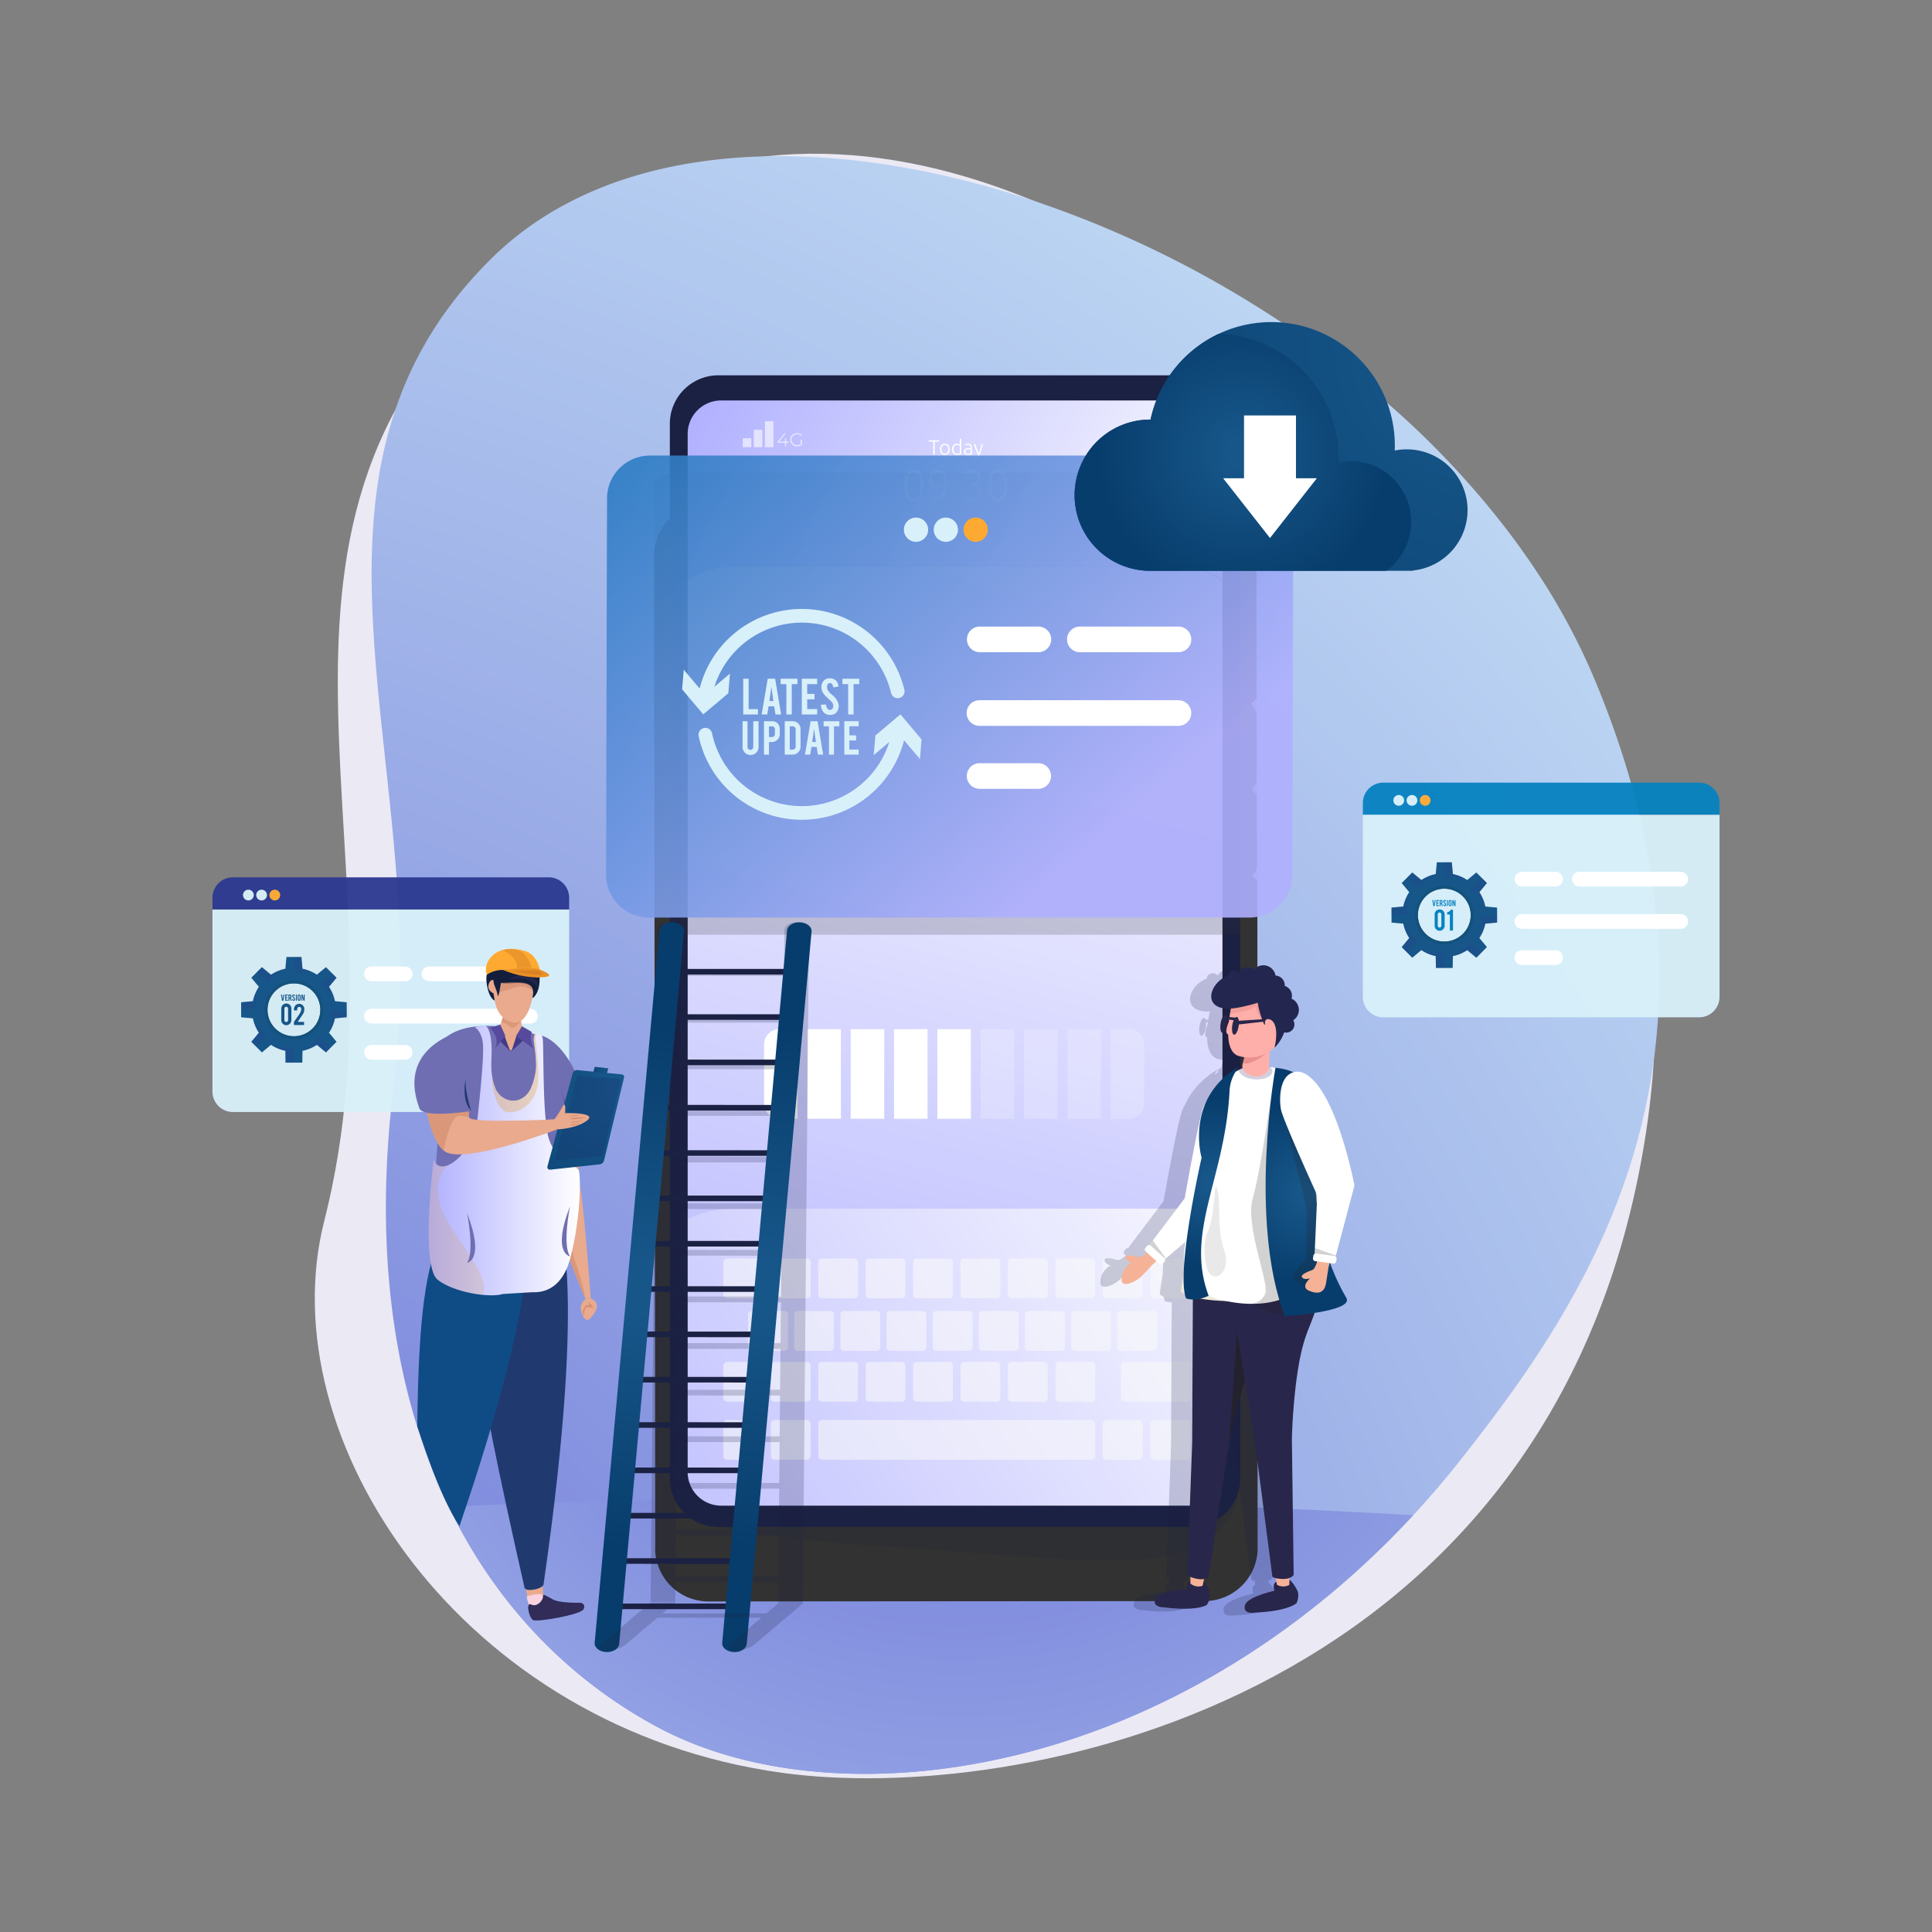 <svg xmlns="http://www.w3.org/2000/svg" xmlns:xlink="http://www.w3.org/1999/xlink" data-name="Layer 1" viewBox="0 0 1000 1000" width="550" height="550"><rect x="0" y="0" width="1000" height="1000" fill="#808080" stroke="none"/><defs><radialGradient id="a" cx="-19.616" cy="1040.4" r="1413.383" gradientUnits="userSpaceOnUse"><stop offset="0" stop-color="#6469d4" class="stopColor6469d4 svgShape"></stop><stop offset="1" stop-color="#d4f3fb" class="stopColord4f3fb svgShape"></stop></radialGradient><radialGradient id="d" cx="496.503" cy="609.827" r="810.669" xlink:href="#a"></radialGradient><radialGradient id="c" cx="330.927" cy="666.237" r="134.558" gradientUnits="userSpaceOnUse"><stop offset=".103" stop-color="#175689" class="stopColor175689 svgShape"></stop><stop offset="1" stop-color="#073d6c" class="stopColor073d6c svgShape"></stop></radialGradient><radialGradient id="h" cx="396.939" cy="666.256" r="134.558" xlink:href="#c"></radialGradient><radialGradient id="i" cx="770.056" cy="178.533" r="261.725" xlink:href="#c"></radialGradient><radialGradient id="j" cx="643.232" cy="234.122" r="75.389" xlink:href="#c"></radialGradient><radialGradient id="l" cx="339.625" cy="621.807" r="12.886" gradientTransform="matrix(1 0 -.202 .726 101.498 101.305)" xlink:href="#c"></radialGradient><radialGradient id="m" cx="351.792" cy="558.596" r="104.449" gradientTransform="matrix(1 0 -.279 1 129.68 0)" xlink:href="#c"></radialGradient><radialGradient id="n" cx="-5585.26" cy="616.97" r="47.849" gradientTransform="matrix(-1 0 0 1 -4909.12 0)" xlink:href="#c"></radialGradient><radialGradient id="o" cx="-5536.223" cy="612.263" r="43.892" gradientTransform="matrix(-1 0 0 1 -4909.12 0)" xlink:href="#c"></radialGradient><linearGradient id="b" x1="424.118" x2="562.663" y1="797.382" y2="279.262" gradientUnits="userSpaceOnUse"><stop offset="0" stop-color="#b0b0ff" class="stopColorb0b0ff svgShape"></stop><stop offset="1" stop-color="#ffffff" class="stopColorfff svgShape"></stop></linearGradient><linearGradient id="e" x1="267.326" x2="666.448" y1="867.836" y2="579.205" xlink:href="#b"></linearGradient><linearGradient id="f" x1="365.805" x2="626.404" y1="194.162" y2="319.47" xlink:href="#b"></linearGradient><linearGradient id="g" x1="565.973" x2="336.434" y1="441.729" y2="175.3" gradientUnits="userSpaceOnUse"><stop offset="0" stop-color="#b0b0ff" class="stopColorb0b0ff svgShape"></stop><stop offset="1" stop-color="#1b75bc" class="stopColor1b75bc svgShape"></stop></linearGradient><linearGradient id="k" x1="221.921" x2="300.134" y1="600.599" y2="600.599" xlink:href="#b"></linearGradient></defs><path fill="#ebe9f4" d="M259.241,144.667c-150.021,132.901-44.086,301.192-91.436,487.422-28.597,112.474,70.947,262.835,237.325,285.564,121.857,16.647,387.139-35.999,442.67-308.046,32.799-160.684-25.83-285.215-145.687-394.275C582.256,106.274,409.262,11.765,259.241,144.667Z" class="colorebe9f4 svgShape"></path><path fill="url(#a)" d="M756.148,755.423q-11.985,15.18-24.64,28.83c-98.4,106.31-223.98,143.72-318.63,131.74-27.38-3.43-52.18-11.05-72.98-22.3a246.908,246.908,0,0,1-39.74-26.69c-27.92-22.95-50.98-52.2-67.93-87.24-28.03-57.91-39.36-131.64-28.31-218.87,20.7-163.32-65.27-311.98,49.99-426.66,62.27-61.96,170.03-66.43,276.8-31.75A542.873,542.873,0,0,1,639.138,151.713c14.68,8.68,29,18.08,42.8,28.12,12.49,9.07,24.57,18.66,36.11,28.75a450.282,450.282,0,0,1,59.59,62.62q6.39,8.175,12.27,16.6c1.65,2.34,3.25,4.7,4.83,7.06.26.4.53.81.8,1.22a338.121,338.121,0,0,1,30.35,56.8C906.898,548.423,821.098,673.083,756.148,755.423Z"></path><path fill="url(#d)" d="M731.508,784.253c-98.4,106.31-223.98,143.72-318.63,131.74-27.38-3.43-52.18-11.05-72.98-22.3a246.908,246.908,0,0,1-39.74-26.69c-27.92-22.95-50.98-52.2-67.93-87.24C362.848,774.143,532.488,773.123,731.508,784.253Z"></path><path fill="#323232" d="M650.973,801.1a27.554,27.554,0,0,1-27.446,27.618l-244.503.173-12.381.019a27.616,27.616,0,0,1-27.561-27.522h.076l-.153-133.454-.173-135.601-.077-69.42-.019-3.277-.058-69.458-.019-7.245-.096-81.974-.019-13.071-.019.057a27.431,27.431,0,0,1,27.446-27.561l256.884-.249a27.496,27.496,0,0,1,27.542,27.484h-.058l.019,9.2.077,64.686-2.913,2.971.211.211a9.019,9.019,0,0,1,2.722,6.459l.019,31.164a9.125,9.125,0,0,1-2.626,6.363l2.626,2.549.038,37.853a9.155,9.155,0,0,1-2.319,4.236l2.339,2.262.268.287.038,80.096.096,265.145Z" class="color323232 svgShape"></path><path fill="url(#b)" d="M634.424,301.987V765.224a17.589,17.589,0,0,1-17.572,17.555H371.834a17.567,17.567,0,0,1-17.573-17.555V301.987a40.547,40.547,0,0,1,25.43-8.892H608.995A40.62,40.62,0,0,1,634.424,301.987Z"></path><path fill="url(#e)" d="M634.424,631.962V770.217c0,6.928-7.892,12.563-17.572,12.563H371.834c-9.716,0-17.573-5.635-17.573-12.563V631.962a51.481,51.481,0,0,1,25.43-6.363H608.995A51.579,51.579,0,0,1,634.424,631.962Z"></path><path fill="#191d3f" d="M364.59,789.286s32.043,7.581,99.571,11.554c67.528,3.972,142.545,15.606,163.313-5.005,22.429-22.259,9.75-26.322,9.75-26.322s7.493,8.215-16.702,15.076C596.328,791.451,364.59,789.286,364.59,789.286Z" opacity=".14" class="color191d3f svgShape"></path><path fill="url(#f)" d="M634.813,221.35v80.633a40.658,40.658,0,0,0-25.419-8.88H380.077a40.589,40.589,0,0,0-25.419,8.88V221.35a17.542,17.542,0,0,1,17.568-17.536H617.245A17.563,17.563,0,0,1,634.813,221.35Z"></path><path fill="#ffffff" d="M486.188 227.889v.633h-2.383v6.808h-.73v-6.808h-2.384v-.633zM491.568 232.56a3.585 3.585 0 01-.188 1.192 2.655 2.655 0 01-.526.913 2.405 2.405 0 01-.8.586 2.598 2.598 0 01-2.04 0 2.404 2.404 0 01-.8-.586 2.661 2.661 0 01-.526-.913 3.879 3.879 0 010-2.384 2.721 2.721 0 01.526-.918 2.364 2.364 0 01.8-.591 2.59 2.59 0 012.04 0 2.366 2.366 0 01.8.591 2.715 2.715 0 01.526.918A3.592 3.592 0 01491.568 232.56zm-.741 0a2.623 2.623 0 00-.483-1.659 1.699 1.699 0 00-2.62 0 3.081 3.081 0 000 3.313 1.708 1.708 0 002.62 0A2.6 2.6 0 00490.827 232.56zM497.494 235.159a6.276 6.276 0 01-.795.203 6.416 6.416 0 01-1.224.097 2.982 2.982 0 01-1.111-.198 2.396 2.396 0 01-.859-.574 2.614 2.614 0 01-.558-.913 3.475 3.475 0 01-.199-1.213 3.885 3.885 0 01.166-1.165 2.658 2.658 0 01.489-.918 2.227 2.227 0 01.789-.601 2.524 2.524 0 011.068-.215 2.638 2.638 0 01.95.156 2.528 2.528 0 01.585.295v-2.985l.698-.128zm-.698-4.371a2.424 2.424 0 00-.242-.161 2.348 2.348 0 00-.338-.161 2.77 2.77 0 00-.419-.123 2.26 2.26 0 00-.472-.048 1.853 1.853 0 00-.865.182 1.554 1.554 0 00-.563.489 2.05 2.05 0 00-.312.72 3.838 3.838 0 00-.096.875 2.368 2.368 0 00.548 1.68 1.89 1.89 0 001.45.585 5.77 5.77 0 00.832-.049 3.031 3.031 0 00.478-.102zM501.027 229.65a2.461 2.461 0 01.929.156 1.602 1.602 0 01.618.429 1.704 1.704 0 01.344.65 2.956 2.956 0 01.107.816v3.5a2.919 2.919 0 01-.312.07c-.136.025-.293.052-.472.08q-.269.043-.596.07-.328.027-.671.027a3.194 3.194 0 01-.81-.097 1.787 1.787 0 01-.644-.306 1.444 1.444 0 01-.43-.537 1.858 1.858 0 01-.156-.8 1.627 1.627 0 01.172-.773 1.462 1.462 0 01.484-.531 2.159 2.159 0 01.74-.306 4.262 4.262 0 01.935-.097c.1 0 .205.005.316.016.111.01.218.025.322.043.104.018.193.036.268.054a.847.847 0 01.156.048v-.343a3.633 3.633 0 00-.043-.563 1.234 1.234 0 00-.188-.495 1.045 1.045 0 00-.408-.354 1.529 1.529 0 00-.693-.134 3.592 3.592 0 00-.913.086q-.301.086-.439.14l-.097-.612a2.553 2.553 0 01.564-.161A4.795 4.795 0 01501.027 229.65zm.065 5.176q.409 0 .714-.027a4.783 4.783 0 00.521-.07V232.775a2.155 2.155 0 00-.376-.113 3.327 3.327 0 00-.709-.059 4.07 4.07 0 00-.537.038 1.538 1.538 0 00-.515.161 1.065 1.065 0 00-.387.338.971.971 0 00-.15.569 1.212 1.212 0 00.102.526.845.845 0 00.29.344 1.287 1.287 0 00.451.188A2.738 2.738 0 00501.092 234.826zM506.321 235.448q-.351-.657-.678-1.365-.328-.708-.615-1.432-.285-.725-.523-1.449-.237-.725-.407-1.423h.741q.117.516.3 1.112.182.596.413 1.23.23.634.509 1.3.278.665.609 1.309.239-.664.424-1.253.184-.59.342-1.175.158-.585.304-1.196.147-.612.299-1.326h.698q-.349 1.558-.786 3.031a25.392 25.392 0 01-.952 2.692 6.17 6.17 0 01-.42.832 2.426 2.426 0 01-.48.574 1.703 1.703 0 01-.615.333 2.827 2.827 0 01-.824.107 1.744 1.744 0 01-.491-.064 1.504 1.504 0 01-.274-.097l.139-.58a1.02 1.02 0 00.242.091 1.451 1.451 0 00.414.059 2.131 2.131 0 00.544-.064 1.18 1.18 0 00.436-.22 1.647 1.647 0 00.35-.403A3.698 3.698 0 00506.321 235.448zM468.026 251.366a11.462 11.462 0 011.3-6.028 4.312 4.312 0 017.383 0 14.468 14.468 0 010 12.034 4.303 4.303 0 01-7.373 0A11.342 11.342 0 01468.026 251.366zm8.403 0a18.793 18.793 0 00-.168-2.566 8.393 8.393 0 00-.572-2.162 4.041 4.041 0 00-1.053-1.501 2.384 2.384 0 00-1.613-.56 2.416 2.416 0 00-1.636.56 3.936 3.936 0 00-1.042 1.501 8.668 8.668 0 00-.56 2.162 19.67 19.67 0 000 5.132 8.477 8.477 0 00.56 2.151 3.947 3.947 0 001.042 1.49 2.417 2.417 0 001.636.56 2.385 2.385 0 001.613-.56 4.053 4.053 0 001.053-1.49 8.21 8.21 0 00.572-2.151A18.788 18.788 0 00476.429 251.366zM490.322 249.753q0 4.684-2.241 7.047-2.241 2.364-6.543 2.364l-.045-1.21a10.271 10.271 0 002.712-.336 6.032 6.032 0 002.14-1.042 5.387 5.387 0 001.478-1.815 8.092 8.092 0 00.773-2.678 7.556 7.556 0 01-1.457.549 6.809 6.809 0 01-1.815.235 5.181 5.181 0 01-2.129-.392 3.816 3.816 0 01-1.411-1.042A4.121 4.121 0 01481 249.932a6.321 6.321 0 01-.247-1.77 5.836 5.836 0 01.269-1.726 4.664 4.664 0 01.841-1.58 4.458 4.458 0 011.434-1.154 4.391 4.391 0 012.05-.448 4.32 4.32 0 013.708 1.715A7.916 7.916 0 01490.322 249.753zm-4.862 1.838a6.234 6.234 0 001.804-.235 10.906 10.906 0 001.445-.55c.015-.179.026-.351.034-.516.007-.164.011-.35.011-.559a12.976 12.976 0 00-.146-1.994 5.018 5.018 0 00-.538-1.658 3.216 3.216 0 00-4.112-1.244 2.656 2.656 0 00-.941.795 3.361 3.361 0 00-.526 1.143 5.353 5.353 0 00-.168 1.344 3.729 3.729 0 00.796 2.622A3.049 3.049 0 00485.459 251.591zM502.758 258.111a4.296 4.296 0 003.047-.889 3.175 3.175 0 00.919-2.394 3.29 3.29 0 00-.37-1.641 2.882 2.882 0 00-1.008-1.046 4.455 4.455 0 00-1.479-.562 9.024 9.024 0 00-1.782-.169h-.224v-1.21h.515a6.541 6.541 0 001.243-.123 3.302 3.302 0 001.165-.458 2.787 2.787 0 00.874-.892 2.672 2.672 0 00.347-1.429 2.945 2.945 0 00-.247-1.26 2.187 2.187 0 00-.661-.837 2.741 2.741 0 00-.963-.458 4.504 4.504 0 00-1.154-.145 4.278 4.278 0 00-1.882.336 9.394 9.394 0 00-1.098.627l-.627-1.143q.224-.157.571-.359a5.662 5.662 0 01.818-.381 7.214 7.214 0 011.042-.302 5.899 5.899 0 011.244-.123 6.148 6.148 0 012.005.291 3.857 3.857 0 011.401.817 3.245 3.245 0 01.83 1.253 4.522 4.522 0 01.268 1.577 3.328 3.328 0 01-.728 2.226 4.069 4.069 0 01-1.871 1.242 5.19 5.19 0 011.222.482 4.255 4.255 0 011.065.831 3.972 3.972 0 01.762 1.223 4.469 4.469 0 01.291 1.682 4.664 4.664 0 01-.347 1.817 4.023 4.023 0 01-1.031 1.447 4.803 4.803 0 01-1.737.965 7.899 7.899 0 01-2.464.347 8.378 8.378 0 01-1.356-.101 9.56 9.56 0 01-1.086-.235 7.537 7.537 0 01-.796-.269 4.647 4.647 0 01-.482-.224l.381-1.3a2.946 2.946 0 00.448.224 6.254 6.254 0 00.75.258 9.052 9.052 0 00.986.213A7.477 7.477 0 00502.758 258.111zM511.452 251.366a11.468 11.468 0 011.299-6.028 4.312 4.312 0 017.383 0 14.467 14.467 0 010 12.034 4.303 4.303 0 01-7.372 0A11.342 11.342 0 01511.452 251.366zm8.403 0a18.841 18.841 0 00-.168-2.566 8.421 8.421 0 00-.571-2.162 4.058 4.058 0 00-1.053-1.501 2.386 2.386 0 00-1.613-.56 2.418 2.418 0 00-1.636.56 3.937 3.937 0 00-1.042 1.501 8.685 8.685 0 00-.56 2.162 19.717 19.717 0 000 5.132 8.493 8.493 0 00.56 2.151 3.947 3.947 0 001.042 1.49 2.418 2.418 0 001.636.56 2.387 2.387 0 001.613-.56 4.07 4.07 0 001.053-1.49 8.238 8.238 0 00.571-2.151A18.836 18.836 0 00519.855 251.366z" class="colorfff svgShape"></path><g opacity=".6" fill="#000000" class="color000 svgShape"><path fill="#ffffff" d="M604.134,224.482h-1.134v-1.617a1.03,1.03,0,0,0-1.031-1.031H578.942a1.03,1.03,0,0,0-1.031,1.031v7.957a1.033,1.033,0,0,0,1.031,1.03h23.028a1.033,1.033,0,0,0,1.031-1.03v-2.571h1.134a.898.898,0,0,0,.896-.896v-1.978A.898.898,0,0,0,604.134,224.482Zm-20.773,5.805h-3.846V223.181h3.846Zm4.517,0h-3.846V223.181h3.846Zm4.517,0h-3.846V223.181h3.846Zm4.517,0h-3.846V223.181h3.846Zm4.516,0h-3.847V223.181h3.847Z" class="colorfff svgShape"></path><rect width="4.415" height="13.468" x="395.922" y="218.012" fill="#ffffff" class="colorfff svgShape"></rect><rect width="4.416" height="9.052" x="390.182" y="222.428" fill="#ffffff" class="colorfff svgShape"></rect><rect width="4.416" height="4.636" x="384.441" y="226.843" fill="#ffffff" class="colorfff svgShape"></rect><path fill="#ffffff" d="M408.288 229.199H406.936v1.777h-.695v-1.777h-3.815v-.502l3.583-4.481h.773l-3.457 4.365h2.936v-1.565h.676v1.565h1.352zM414.381 227.595h.686v2.579a3.3 3.3 0 01-1.12.638 4.167 4.167 0 01-1.361.222 3.737 3.737 0 01-1.825-.444 3.277 3.277 0 01-1.275-1.231 3.582 3.582 0 010-3.525 3.28 3.28 0 011.275-1.232 3.76 3.76 0 011.834-.444 3.96 3.96 0 011.42.247 2.815 2.815 0 011.091.729l-.444.454a2.781 2.781 0 00-2.038-.792 3.037 3.037 0 00-1.482.362 2.66 2.66 0 00-1.038 1.005 2.911 2.911 0 000 2.863 2.711 2.711 0 001.034 1.004 3.209 3.209 0 003.244-.154z" class="colorfff svgShape"></path></g><path fill="#1b2142" d="M616.851,194.258H371.832a25.123,25.123,0,0,0-25.13,25.129V765.218A25.123,25.123,0,0,0,371.832,790.347H616.851a25.143,25.143,0,0,0,25.129-25.129V219.387A25.143,25.143,0,0,0,616.851,194.258Zm15.894,567.71a17.38,17.38,0,0,1-17.358,17.358H373.296a17.36,17.36,0,0,1-17.358-17.358V224.599a17.333,17.333,0,0,1,17.358-17.326H615.388a17.353,17.353,0,0,1,17.358,17.326Z" class="color1b2142 svgShape"></path><path fill="#ffffff" d="M403.393,532.69h9.418a0,0,0,0,1,0,0v46.383a0,0,0,0,1,0,0h-9.418a7.912,7.912,0,0,1-7.912-7.912v-30.56A7.912,7.912,0,0,1,403.393,532.69Z" class="colorfff svgShape"></path><rect width="17.33" height="46.383" x="417.909" y="532.69" fill="#ffffff" class="colorfff svgShape"></rect><rect width="17.33" height="46.383" x="440.336" y="532.69" fill="#ffffff" class="colorfff svgShape"></rect><rect width="17.33" height="46.383" x="462.763" y="532.69" fill="#ffffff" class="colorfff svgShape"></rect><rect width="17.33" height="46.383" x="485.19" y="532.69" fill="#ffffff" class="colorfff svgShape"></rect><rect width="17.33" height="46.383" x="507.617" y="532.69" fill="#ffffff" opacity=".2" class="colorfff svgShape"></rect><rect width="17.33" height="46.383" x="530.045" y="532.69" fill="#ffffff" opacity=".2" class="colorfff svgShape"></rect><rect width="17.33" height="46.383" x="552.472" y="532.69" fill="#ffffff" opacity=".2" class="colorfff svgShape"></rect><path fill="#ffffff" d="M574.899,532.69h9.418a7.912,7.912,0,0,1,7.912,7.912V571.162a7.912,7.912,0,0,1-7.912,7.912h-9.418a0,0,0,0,1,0,0v-46.383A0,0,0,0,1,574.899,532.69Z" opacity=".2" class="colorfff svgShape"></path><g opacity=".55" fill="#000000" class="color000 svgShape"><path fill="#fafafa" d="M376.286 651.385H393.17a1.853 1.853 0 011.853 1.853v16.884a1.853 1.853 0 01-1.853 1.853H376.286a1.853 1.853 0 01-1.853-1.853V653.238A1.853 1.853 0 01376.286 651.385zM400.834 651.385H417.718a1.853 1.853 0 011.853 1.853v16.884a1.853 1.853 0 01-1.853 1.853H400.834a1.853 1.853 0 01-1.853-1.853V653.238a1.853 1.853 0 011.853-1.853zM389.098 678.565H405.982a1.853 1.853 0 011.853 1.853v16.884a1.853 1.853 0 01-1.853 1.853H389.098a1.853 1.853 0 01-1.853-1.853V680.418A1.853 1.853 0 01389.098 678.565zM412.982 678.565h16.884a1.853 1.853 0 011.853 1.853V697.302a1.853 1.853 0 01-1.853 1.853H412.982a1.853 1.853 0 01-1.853-1.853V680.418A1.853 1.853 0 01412.982 678.565zM436.867 678.565h16.884a1.853 1.853 0 011.853 1.853v16.884a1.853 1.853 0 01-1.853 1.853h-16.884a1.853 1.853 0 01-1.853-1.853V680.418A1.853 1.853 0 01436.867 678.565zM460.752 678.565h16.884a1.853 1.853 0 011.853 1.853v16.884a1.853 1.853 0 01-1.853 1.853H460.751a1.853 1.853 0 01-1.853-1.853V680.418A1.853 1.853 0 01460.752 678.565zM484.636 678.565h16.884a1.853 1.853 0 011.853 1.853v16.884a1.853 1.853 0 01-1.853 1.853H484.636a1.853 1.853 0 01-1.853-1.853V680.418A1.853 1.853 0 01484.636 678.565zM508.521 678.565H525.405a1.853 1.853 0 011.853 1.853v16.884a1.853 1.853 0 01-1.853 1.853H508.521a1.853 1.853 0 01-1.853-1.853V680.418A1.853 1.853 0 01508.521 678.565zM532.406 678.565h16.884a1.853 1.853 0 011.853 1.853v16.884a1.853 1.853 0 01-1.853 1.853H532.405a1.853 1.853 0 01-1.853-1.853V680.418A1.853 1.853 0 01532.406 678.565zM556.29 678.565h16.884a1.853 1.853 0 011.853 1.853v16.884a1.853 1.853 0 01-1.853 1.853H556.29a1.853 1.853 0 01-1.853-1.853V680.418A1.853 1.853 0 01556.29 678.565zM580.175 678.565h16.884a1.853 1.853 0 011.853 1.853v16.884a1.853 1.853 0 01-1.853 1.853H580.175a1.853 1.853 0 01-1.853-1.853V680.418A1.853 1.853 0 01580.175 678.565zM425.382 651.385H442.266a1.853 1.853 0 011.853 1.853v16.884a1.853 1.853 0 01-1.853 1.853H425.382a1.853 1.853 0 01-1.853-1.853V653.238a1.853 1.853 0 011.853-1.853zM449.93 651.385H466.814a1.853 1.853 0 011.853 1.853v16.884a1.853 1.853 0 01-1.853 1.853H449.93a1.853 1.853 0 01-1.853-1.853V653.238A1.853 1.853 0 01449.93 651.385zM474.478 651.385H491.362a1.853 1.853 0 011.853 1.853v16.884a1.853 1.853 0 01-1.853 1.853h-16.884a1.853 1.853 0 01-1.853-1.853V653.238A1.853 1.853 0 01474.478 651.385zM499.026 651.385h16.884a1.853 1.853 0 011.853 1.853v16.884a1.853 1.853 0 01-1.853 1.853H499.026a1.853 1.853 0 01-1.853-1.853V653.238A1.853 1.853 0 01499.026 651.385zM523.574 651.385H540.459a1.853 1.853 0 011.853 1.853v16.884a1.853 1.853 0 01-1.853 1.853H523.575a1.853 1.853 0 01-1.853-1.853V653.238A1.853 1.853 0 01523.574 651.385zM548.123 651.385H565.007a1.853 1.853 0 011.853 1.853v16.884a1.853 1.853 0 01-1.853 1.853H548.123a1.853 1.853 0 01-1.853-1.853V653.238A1.853 1.853 0 01548.123 651.385zM572.671 651.385H589.555a1.853 1.853 0 011.853 1.853v16.884a1.853 1.853 0 01-1.853 1.853H572.671a1.853 1.853 0 01-1.853-1.853V653.238A1.853 1.853 0 01572.671 651.385zM597.22 651.385H614.103a1.853 1.853 0 011.853 1.853v16.884a1.853 1.853 0 01-1.853 1.853h-16.884a1.853 1.853 0 01-1.853-1.853V653.239A1.853 1.853 0 01597.22 651.385zM376.286 734.982h16.884a1.853 1.853 0 011.853 1.853v16.884a1.853 1.853 0 01-1.853 1.853H376.286a1.853 1.853 0 01-1.853-1.853v-16.884A1.853 1.853 0 01376.286 734.982zM400.834 734.982h16.884a1.853 1.853 0 011.853 1.853v16.884a1.853 1.853 0 01-1.853 1.853H400.834a1.853 1.853 0 01-1.853-1.853V736.835A1.853 1.853 0 01400.834 734.982zM565.007 734.982H548.123a1.61 1.61 0 01-.641 0H516.163c-.043 0-.084.01-.126.013-.042-.003-.083-.013-.126-.013H425.382a1.853 1.853 0 00-1.853 1.853v16.884a1.853 1.853 0 001.853 1.853h90.528c.043 0 .084-.01.126-.013.043.003.083.013.126.013h31.32a1.62 1.62 0 01.641 0h16.884a1.853 1.853 0 001.853-1.853V736.835A1.853 1.853 0 00565.007 734.982zM572.671 734.982h16.884a1.853 1.853 0 011.853 1.853v16.884a1.853 1.853 0 01-1.853 1.853H572.671a1.853 1.853 0 01-1.853-1.853V736.835A1.853 1.853 0 01572.671 734.982zM597.219 734.982h16.884a1.853 1.853 0 011.853 1.853v16.884a1.853 1.853 0 01-1.853 1.853H597.219a1.853 1.853 0 01-1.853-1.853V736.835A1.853 1.853 0 01597.219 734.982zM376.286 704.92h16.884a1.853 1.853 0 011.853 1.853v16.884a1.853 1.853 0 01-1.853 1.853H376.286a1.853 1.853 0 01-1.853-1.853v-16.884A1.853 1.853 0 01376.286 704.92zM400.834 704.92h16.884a1.853 1.853 0 011.853 1.853v16.884a1.853 1.853 0 01-1.853 1.853H400.834a1.853 1.853 0 01-1.853-1.853v-16.884A1.853 1.853 0 01400.834 704.92zM425.382 704.92h16.884a1.853 1.853 0 011.853 1.853v16.884a1.853 1.853 0 01-1.853 1.853H425.382a1.853 1.853 0 01-1.853-1.853v-16.884a1.853 1.853 0 011.853-1.853zM449.93 704.92h16.884a1.853 1.853 0 011.853 1.853v16.884a1.853 1.853 0 01-1.853 1.853H449.93a1.853 1.853 0 01-1.853-1.853v-16.884a1.853 1.853 0 011.853-1.853zM474.478 704.92h16.884a1.853 1.853 0 011.853 1.853v16.884a1.853 1.853 0 01-1.853 1.853H474.478a1.853 1.853 0 01-1.853-1.853v-16.884A1.853 1.853 0 01474.478 704.92zM499.027 704.92h16.884a1.853 1.853 0 011.853 1.853v16.884a1.853 1.853 0 01-1.853 1.853H499.026a1.853 1.853 0 01-1.853-1.853v-16.884A1.853 1.853 0 01499.027 704.92z" class="colorfafafa svgShape"></path><rect width="20.59" height="20.59" x="521.722" y="704.92" fill="#fafafa" rx="1.853" class="colorfafafa svgShape"></rect><path fill="#fafafa" d="M548.123 704.92h16.884a1.853 1.853 0 011.853 1.853v16.884a1.853 1.853 0 01-1.853 1.853h-16.884a1.853 1.853 0 01-1.853-1.853v-16.884A1.853 1.853 0 01548.123 704.92zM614.103 704.92H582.143a1.853 1.853 0 00-1.853 1.853v16.884a1.853 1.853 0 001.853 1.853h31.961a1.853 1.853 0 001.853-1.853v-16.884A1.853 1.853 0 00614.103 704.92z" class="colorfafafa svgShape"></path></g><path fill="#323232" d="M650.839,483.807H351.003a22.107,22.107,0,0,1-12.171-3.622l-.077-69.42-.019-3.277-.058-69.458-.019-7.245-.096-81.974a22.148,22.148,0,0,1,12.937-4.14H650.36l.077,64.686-2.913,2.971.211.211a9.019,9.019,0,0,1,2.722,6.459l.019,31.164a9.125,9.125,0,0,1-2.626,6.363l2.626,2.549.038,37.853a9.155,9.155,0,0,1-2.319,4.236l2.339,2.261.268.287Z" opacity=".2" class="color323232 svgShape"></path><path fill="url(#g)" d="M669.425,258.029a22.27,22.27,0,0,0-22.276-22.235h-310.68a22.243,22.243,0,0,0-22.276,22.235l-.505,194.62a21.861,21.861,0,0,0,1.29,7.45,22.273,22.273,0,0,0,20.992,14.832H646.648a22.35,22.35,0,0,0,22.282-22.282Z" opacity=".9"></path><path fill="#d8f0fa" d="M480.401 274.175a6.271 6.271 0 11-6.271-6.271A6.271 6.271 0 01480.401 274.175zM495.838 274.175a6.271 6.271 0 11-6.271-6.271A6.271 6.271 0 01495.838 274.175z" class="colord8f0fa svgShape"></path><path fill="#feaa32" d="M511.276,274.175a6.271,6.271,0,1,1-6.271-6.271A6.271,6.271,0,0,1,511.276,274.175Z" class="colorfeaa32 svgShape"></path><path fill="#ffffff" d="M537.391 324.31H507.047a6.632 6.632 0 000 13.263h30.343a6.632 6.632 0 100-13.263zM609.892 324.31H558.855a6.632 6.632 0 000 13.263h51.037a6.632 6.632 0 100-13.263zM609.892 362.438H507.048a6.632 6.632 0 100 13.263H609.892a6.632 6.632 0 100-13.263zM537.391 395.032H507.047a6.632 6.632 0 000 13.264h30.343a6.632 6.632 0 100-13.264z" class="colorfff svgShape"></path><path fill="#d8f0fa" d="M477.008 382.728L466.059 369.761 453.09 380.711l-.855 10.154 8.064-6.814a47.48 47.48 0 01-91.746-4.521 3.54 3.54 0 00-6.93 1.448 54.576 54.576 0 00106.313 2.171l8.214 9.733zM376.975 358.811l.857-10.154-8.064 6.813a47.481 47.481 0 0191.448 3.191 3.539 3.539 0 006.884-1.648 54.578 54.578 0 00-105.971-.64l-8.214-9.733-.855 10.154L364.008 369.761z" class="colord8f0fa svgShape"></path><path fill="#d8f0fa" d="M384.356 373.308V386.67a4.099 4.099 0 004.125 4.109 4.031 4.031 0 002.923-1.186 3.926 3.926 0 001.213-2.923V373.308h-2.716v13.334a1.483 1.483 0 01-1.489 1.489 1.461 1.461 0 01-1.063-.435 1.424 1.424 0 01-.44-1.055V373.308zM395.418 373.308V390.586h2.606v-6.509h1.503a3.902 3.902 0 002.889-1.214 4.017 4.017 0 001.194-2.923v-2.51a4.158 4.158 0 00-1.05-2.924 3.969 3.969 0 00-3.033-1.199zm5.26 3.075a1.488 1.488 0 01.407 1.089v2.523a1.465 1.465 0 01-.434 1.062 1.428 1.428 0 01-1.055.441h-1.572v-5.529h1.572A1.448 1.448 0 01400.678 376.383zM410.271 373.294H406.175V390.586h4.096a3.924 3.924 0 002.896-1.213 4.009 4.009 0 001.199-2.923v-9.032a4.001 4.001 0 00-1.192-2.91A3.922 3.922 0 00410.271 373.294zm1.559 13.21a1.479 1.479 0 01-.427 1.055 1.395 1.395 0 01-1.049.448h-1.572V375.955h1.572a1.411 1.411 0 011.042.441 1.458 1.458 0 01.434 1.062zM416.646 390.586h2.712l.634-3.971h2.721l.609 3.971h2.74l-2.896-17.278h-3.584zm4.714-13.321l.967 6.812h-1.931z" class="colord8f0fa svgShape"></path><polygon fill="#d8f0fa" points="431.679 390.586 431.679 375.928 434.435 375.928 434.435 373.308 426.299 373.308 426.299 375.928 429.073 375.928 429.073 390.586 431.679 390.586" class="colord8f0fa svgShape"></polygon><path fill="#d8f0fa" d="M392.308 369.824h-7.61V351.31h2.793v15.736h4.816zM397.816 365.569l-.679 4.255h-2.909l3.147-18.514h3.841l3.103 18.514h-2.936l-.653-4.255zm1.466-10.017l-1.034 7.298h2.069zM407.024 354.118h-2.97v-2.808h8.717v2.808h-2.954v15.706h-2.793zM415.016 369.824V351.296h7.95v2.807h-5.157v5.054h3.767v2.807h-3.767v5.053h5.157v2.807zM434.122 365.214a5.206 5.206 0 01-1.006 3.31 3.607 3.607 0 01-1.92 1.315 5.235 5.235 0 01-1.552.208 4.388 4.388 0 01-2.717-.813 4.555 4.555 0 01-1.427-1.81 7.327 7.327 0 01-.613-2.623l2.66-.191a4.051 4.051 0 00.857 2.346 1.433 1.433 0 001.153.52 1.731 1.731 0 001.463-.902 2.234 2.234 0 00.281-1.227 3.411 3.411 0 00-1.05-2.292q-.828-.783-2.482-2.352a10.602 10.602 0 01-1.966-2.41 5.585 5.585 0 01-.62-2.603 4.526 4.526 0 011.698-3.83 4.227 4.227 0 012.6-.784 4.722 4.722 0 012.556.665 3.838 3.838 0 011.337 1.447 5.357 5.357 0 01.613 2.143l-2.673.488a3.233 3.233 0 00-.65-1.773 1.369 1.369 0 00-1.109-.459 1.275 1.275 0 00-1.167.68 2.623 2.623 0 00-.325 1.359 4.083 4.083 0 001.092 2.586 9.29 9.29 0 001.242 1.182q.975.813 1.285 1.138a9.497 9.497 0 011.595 2.039 7.654 7.654 0 01.428.872A5.051 5.051 0 01434.122 365.214zM439.011 354.118h-2.97v-2.808h8.717v2.808h-2.954v15.706h-2.793z" class="colord8f0fa svgShape"></path><polygon fill="#d8f0fa" points="444.436 375.914 444.436 373.294 437.017 373.294 437.017 390.586 444.436 390.586 444.436 387.966 439.624 387.966 439.624 383.25 443.139 383.25 443.139 380.63 439.624 380.63 439.624 375.914 444.436 375.914" class="colord8f0fa svgShape"></polygon><g opacity=".95" fill="#000000" class="color000 svgShape"><path fill="#0682c0" d="M890.023,415.667v6.088H705.41v-6.088a10.577,10.577,0,0,1,10.578-10.578H879.451A10.575,10.575,0,0,1,890.023,415.667Z" class="color0682c0 svgShape"></path><path fill="#d8f0fa" d="M890.023 421.755v94.236a10.575 10.575 0 01-10.572 10.578H715.988a10.577 10.577 0 01-10.578-10.578V421.755zM726.778 414.275a2.778 2.778 0 11-2.778-2.778A2.778 2.778 0 01726.778 414.275zM733.615 414.275a2.778 2.778 0 11-2.778-2.778A2.778 2.778 0 01733.615 414.275z" class="colord8f0fa svgShape"></path><path fill="#feaa32" d="M740.453,414.275a2.778,2.778,0,1,1-2.778-2.778A2.778,2.778,0,0,1,740.453,414.275Z" class="colorfeaa32 svgShape"></path></g><path fill="#ffffff" d="M805.155 451.246H787.722a3.81 3.81 0 000 7.62h17.433a3.81 3.81 0 100-7.62zM869.934 451.246H817.487a3.81 3.81 0 000 7.62h52.447a3.81 3.81 0 100-7.62zM869.934 473.151H787.723a3.81 3.81 0 100 7.62h82.211a3.81 3.81 0 100-7.62zM805.155 491.877H787.722a3.81 3.81 0 000 7.62h17.433a3.81 3.81 0 100-7.62z" class="colorfff svgShape"></path><path fill="#175689" d="M774.894,477.527v-7.761l-6.082-.558a21.519,21.519,0,0,0-3.089-7.436l3.913-4.705-5.487-5.487-4.705,3.917a21.54,21.54,0,0,0-7.432-3.094l-.558-6.082h-7.762l-.558,6.082a21.563,21.563,0,0,0-7.436,3.094l-4.705-3.917-5.487,5.487,3.917,4.705a21.564,21.564,0,0,0-3.094,7.436l-6.082.558v7.761l6.082.558a21.528,21.528,0,0,0,3.094,7.437l-3.917,4.704,5.487,5.487,4.705-3.913c.059.037.114.073.174.11a21.565,21.565,0,0,0,7.263,2.979l.096,6.123h8.686l.096-6.123a21.636,21.636,0,0,0,3.514-1.052,21.09,21.09,0,0,0,2.16-1.002c.604-.316,1.19-.664,1.757-1.034l4.705,3.913,5.487-5.487-3.913-4.704a21.52,21.52,0,0,0,3.089-7.437Zm-27.325,9.816a13.676,13.676,0,1,1,13.674-13.679A13.676,13.676,0,0,1,747.569,487.343Z" class="color175689 svgShape"></path><g opacity=".2" fill="#000000" class="color000 svgShape"><path fill="#2b3990" d="M768.821 469.219a14.208 14.208 0 00-7.564-8.405l5.646-6.43 2.74 2.696-3.912 4.705A21.549 21.549 0 01768.821 469.219zM726.319 478.094a14.208 14.208 0 007.564 8.405l-5.646 6.43-2.74-2.696 3.913-4.705A21.547 21.547 0 01726.319 478.094z" class="color2b3990 svgShape"></path></g><g opacity=".2" fill="#000000" class="color000 svgShape"><path fill="#2b3990" d="M743.133 452.403a14.208 14.208 0 00-8.404 7.564l-6.43-5.647 2.696-2.74 4.705 3.913A21.536 21.536 0 01743.133 452.403zM766.84 492.992l-2.696 2.74-4.705-3.913q-.845.557-1.748 1.035-.921.488-1.894.889a21.332 21.332 0 01-3.791 1.166 16.098 16.098 0 003.402-1.725 14.75 14.75 0 002.096-1.7 12.428 12.428 0 002.907-4.139z" class="color2b3990 svgShape"></path></g><g opacity=".2" fill="#000000" class="color000 svgShape"><path fill="#2b3990" d="M765.734 485.547a14.21 14.21 0 00.594-11.292l8.539-.554.031 3.844-6.093.56A21.547 21.547 0 01765.734 485.547zM729.406 461.766a14.21 14.21 0 00-.594 11.292l-8.539.554-.031-3.844 6.093-.56A21.547 21.547 0 01729.406 461.766z" class="color2b3990 svgShape"></path></g><g opacity=".2" fill="#000000" class="color000 svgShape"><path fill="#2b3990" d="M747.2 501.011h-3.984l-.095-6.117a21.57 21.57 0 01-7.441-3.072c.063.03.128.058.191.086a14.173 14.173 0 0011.101.508zM759.459 455.49a14.206 14.206 0 00-11.291-.594l-.554-8.54 3.844-.031.56 6.094A21.538 21.538 0 01759.459 455.49z" class="color2b3990 svgShape"></path></g><path fill="#14527c" d="M747.569,458.425a15.242,15.242,0,1,0,15.244,15.239A15.24,15.24,0,0,0,747.569,458.425Zm0,28.918a13.676,13.676,0,1,1,13.674-13.679A13.676,13.676,0,0,1,747.569,487.343Z" class="color14527c svgShape"></path><path fill="#0682c0" d="M747.737 479.179a2.579 2.579 0 01-5.158 0v-5.889a2.579 2.579 0 115.158 0zm-1.688-5.924a.94.94 0 00-.938-.938.892.892 0 00-.659.275.912.912 0 00-.27.663V479.153a.912.912 0 00.27.663.892.892 0 00.659.275.94.94 0 00.938-.938zM750.44 481.641V473.332h-1.386v-1.137a2.39 2.39 0 001.115-.444 2.167 2.167 0 00.763-.908h1.137v10.797zM741.891 468.992l-.559-3.129h.494l.393 2.439.396-2.439h.495l-.569 3.129zM743.504 468.992V465.861h1.343v.475h-.871v.854h.636v.475h-.636v.854h.871v.474zM745.916 465.864a.721.721 0 01.579.217.79.79 0 01.163.53v.455a.732.732 0 01-.253.562l.349 1.366h-.51l-.286-1.179h-.315v1.179h-.472v-3.129zm.282.754a.24.24 0 00-.27-.272h-.284v1.001h.284a.259.259 0 00.191-.08.265.265 0 00.079-.192zM748.56 468.214a.877.877 0 01-.17.559.609.609 0 01-.325.222.884.884 0 01-.261.035.742.742 0 01-.46-.137.76.76 0 01-.241-.306 1.231 1.231 0 01-.104-.443l.449-.033a.678.678 0 00.145.397.241.241 0 00.194.088.293.293 0 00.248-.152.379.379 0 00.047-.208.575.575 0 00-.177-.387c-.093-.088-.233-.22-.419-.398a1.793 1.793 0 01-.333-.407.953.953 0 01-.104-.44.766.766 0 01.287-.648.715.715 0 01.44-.132.8.8 0 01.432.113.657.657 0 01.226.245.909.909 0 01.104.362l-.452.082a.55.55 0 00-.111-.3.231.231 0 00-.188-.077.217.217 0 00-.197.114.445.445 0 00-.054.23.689.689 0 00.184.437 1.517 1.517 0 00.21.2q.164.137.217.192a1.604 1.604 0 01.27.344 1.309 1.309 0 01.073.147A.852.852 0 01748.56 468.214zM749.425 468.992h-.472v-3.129h.472zM750.588 465.824a.749.749 0 01.75.749v1.708a.749.749 0 01-.75.749.716.716 0 01-.529-.22.723.723 0 01-.217-.529v-1.708a.747.747 0 01.746-.749zm.258.739a.269.269 0 00-.269-.27.265.265 0 00-.193.079.258.258 0 00-.08.191v1.713a.257.257 0 00.08.191.264.264 0 00.193.079.269.269 0 00.269-.27zM752.282 465.861l.626 2.104V465.861h.473v3.131h-.507l-.649-2.005v2.005h-.472V465.861z" class="color0682c0 svgShape"></path><g opacity=".95" fill="#000000" class="color000 svgShape"><path fill="#2b3990" d="M294.59,464.678v6.088H109.977v-6.088a10.577,10.577,0,0,1,10.578-10.578H284.019A10.575,10.575,0,0,1,294.59,464.678Z" class="color2b3990 svgShape"></path><path fill="#d8f0fa" d="M294.59 470.766v94.236a10.575 10.575 0 01-10.572 10.578H120.555a10.577 10.577 0 01-10.578-10.578v-94.236zM131.345 463.286a2.778 2.778 0 11-2.778-2.778A2.778 2.778 0 01131.345 463.286zM138.182 463.286a2.778 2.778 0 11-2.778-2.778A2.778 2.778 0 01138.182 463.286z" class="colord8f0fa svgShape"></path><path fill="#feaa32" d="M145.02,463.286a2.778,2.778,0,1,1-2.778-2.778A2.778,2.778,0,0,1,145.02,463.286Z" class="colorfeaa32 svgShape"></path></g><path fill="#ffffff" d="M209.723 500.256H192.29a3.81 3.81 0 000 7.62h17.433a3.81 3.81 0 100-7.62zM274.501 500.256H222.054a3.81 3.81 0 000 7.62h52.447a3.81 3.81 0 000-7.62zM274.501 522.162H192.29a3.81 3.81 0 100 7.62h82.211a3.81 3.81 0 000-7.62zM209.723 540.888H192.29a3.81 3.81 0 000 7.62h17.433a3.81 3.81 0 000-7.62z" class="colorfff svgShape"></path><path fill="#175689" d="M179.461,526.537V518.776l-6.082-.558a21.516,21.516,0,0,0-3.089-7.436l3.913-4.705-5.487-5.487-4.704,3.917a21.538,21.538,0,0,0-7.432-3.094l-.558-6.082h-7.761l-.558,6.082a21.562,21.562,0,0,0-7.437,3.094l-4.704-3.917-5.487,5.487,3.917,4.705a21.56,21.56,0,0,0-3.094,7.436l-6.082.558v7.761l6.082.558a21.524,21.524,0,0,0,3.094,7.437l-3.917,4.704,5.487,5.487,4.704-3.913c.06.037.114.073.174.11a21.569,21.569,0,0,0,7.263,2.979l.096,6.123h8.686l.096-6.123a21.609,21.609,0,0,0,3.515-1.053,21.043,21.043,0,0,0,2.16-1.002c.604-.316,1.19-.664,1.757-1.034l4.704,3.913,5.487-5.487-3.913-4.704a21.517,21.517,0,0,0,3.089-7.437Zm-27.325,9.816a13.676,13.676,0,1,1,13.674-13.679A13.676,13.676,0,0,1,152.136,536.354Z" class="color175689 svgShape"></path><g opacity=".2" fill="#000000" class="color000 svgShape"><path fill="#2b3990" d="M173.388 518.23a14.209 14.209 0 00-7.564-8.405l5.646-6.43 2.74 2.696-3.912 4.705A21.548 21.548 0 01173.388 518.23zM130.886 527.105a14.208 14.208 0 007.564 8.405l-5.646 6.43-2.74-2.696 3.912-4.705A21.546 21.546 0 01130.886 527.105z" class="color2b3990 svgShape"></path></g><g opacity=".2" fill="#000000" class="color000 svgShape"><path fill="#2b3990" d="M147.7 501.414a14.208 14.208 0 00-8.404 7.564l-6.43-5.647 2.696-2.74 4.705 3.913A21.542 21.542 0 01147.7 501.414zM171.408 542.003l-2.696 2.74-4.705-3.913q-.845.556-1.748 1.035-.921.488-1.894.889a21.333 21.333 0 01-3.791 1.166 16.086 16.086 0 003.401-1.725 14.761 14.761 0 002.096-1.7 12.424 12.424 0 002.907-4.139z" class="color2b3990 svgShape"></path></g><g opacity=".2" fill="#000000" class="color000 svgShape"><path fill="#2b3990" d="M170.301 534.558a14.21 14.21 0 00.595-11.292l8.539-.554.031 3.844-6.093.56A21.544 21.544 0 01170.301 534.558zM133.973 510.777a14.21 14.21 0 00-.594 11.292l-8.539.554-.031-3.844 6.093-.56A21.55 21.55 0 01133.973 510.777z" class="color2b3990 svgShape"></path></g><g opacity=".2" fill="#000000" class="color000 svgShape"><path fill="#2b3990" d="M151.767 550.021h-3.984l-.095-6.116a21.568 21.568 0 01-7.442-3.072c.063.03.128.058.191.086a14.173 14.173 0 0011.101.508zM164.026 504.501a14.207 14.207 0 00-11.291-.594l-.554-8.54 3.844-.031.56 6.094A21.543 21.543 0 01164.026 504.501z" class="color2b3990 svgShape"></path></g><path fill="#14527c" d="M152.136,507.436a15.242,15.242,0,1,0,15.244,15.239A15.24,15.24,0,0,0,152.136,507.436Zm0,28.918a13.676,13.676,0,1,1,13.674-13.679A13.676,13.676,0,0,1,152.136,536.354Z" class="color14527c svgShape"></path><path fill="#175689" d="M150.822 528.067a2.621 2.621 0 01-5.241 0v-5.985a2.621 2.621 0 115.241 0zm-1.715-6.02a.955.955 0 00-.953-.953.906.906 0 00-.67.28.927.927 0 00-.275.674v5.994a.927.927 0 00.275.674.906.906 0 00.67.28.955.955 0 00.953-.953zM152.16 522.695a3.185 3.185 0 01.84-2.38 2.581 2.581 0 011.908-.726 2.451 2.451 0 011.851.814 2.683 2.683 0 01.765 1.898 4.955 4.955 0 01-.498 2.161 15.965 15.965 0 01-1.269 1.986q-.271.385-.805 1.198l-.297.446q-.289.438-.438.691a.591.591 0 00-.069.157h3.245v1.619h-5.258v-1.517a3.73 3.73 0 01.361-.605c.111-.169.238-.355.378-.559l.431-.62q.376-.516 1.182-1.653a10.852 10.852 0 001.139-1.933 3.341 3.341 0 00.307-1.321 1.316 1.316 0 00-.28-.848.979.979 0 00-.788-.367 1.019 1.019 0 00-.979.796 1.832 1.832 0 00-.096.63v.42h-1.628zM145.999 517.96l-.568-3.18h.502l.399 2.478.402-2.478h.503l-.579 3.18zM147.638 517.96v-3.182h1.365v.482h-.885v.868h.646v.482h-.646v.868h.885v.482zM150.089 514.781a.732.732 0 01.589.221.802.802 0 01.165.538v.462a.745.745 0 01-.257.571l.355 1.388h-.518l-.291-1.198h-.32v1.198h-.479V514.781zm.287.767a.244.244 0 00-.275-.277h-.289v1.018h.289a.262.262 0 00.195-.081.269.269 0 00.08-.195zM152.776 517.169a.891.891 0 01-.172.568.619.619 0 01-.33.226.897.897 0 01-.266.036.755.755 0 01-.467-.139.774.774 0 01-.245-.311 1.246 1.246 0 01-.105-.45l.456-.033a.691.691 0 00.147.403.245.245 0 00.197.089.298.298 0 00.252-.155.384.384 0 00.048-.211.586.586 0 00-.18-.393q-.141-.135-.426-.404a1.814 1.814 0 01-.338-.413.969.969 0 01-.106-.447.778.778 0 01.292-.658.727.727 0 01.447-.134.816.816 0 01.439.114.67.67 0 01.23.249.927.927 0 01.105.368l-.459.084a.556.556 0 00-.112-.305.235.235 0 00-.191-.078.22.22 0 00-.201.116.453.453 0 00-.055.233.699.699 0 00.188.444 1.525 1.525 0 00.213.203c.111.093.184.158.22.196a1.615 1.615 0 01.274.35 1.353 1.353 0 01.074.15A.871.871 0 01152.776 517.169zM153.654 517.96h-.479V514.781h.479zM154.836 514.74a.761.761 0 01.762.761v1.735a.76.76 0 11-1.52 0v-1.735a.759.759 0 01.758-.761zm.262.751a.273.273 0 00-.274-.274.269.269 0 00-.196.08.263.263 0 00-.081.194v1.741a.262.262 0 00.081.194.268.268 0 00.196.08.262.262 0 00.194-.08.265.265 0 00.08-.194zM156.558 514.778l.635 2.138v-2.138h.48v3.182h-.515l-.66-2.038v2.038h-.479v-3.182z" class="color175689 svgShape"></path><path fill="#1b2142" d="M411.988,477.375c-3.353-.002-5.98,1.9-6.003,4.344l-.19,20.489-53.271-.016.184-19.893c.025-2.677-3.062-4.943-6.734-4.944-3.353-.001-5.98,1.901-6.003,4.344l-3.214,347.594q6.363-.255,12.744-.226l.095-10.265,53.272.016-.101,10.873c4.247.015,8.494.041,12.742.044l3.212-347.416C418.747,479.642,415.66,477.376,411.988,477.375Zm-6.22,27.813-.196,21.146-53.271-.016.196-21.145Zm-55.698,262.384.195-21.145,53.271.016-.195,21.145Zm53.244,2.996-.196,21.145-53.272-.016.195-21.145Zm-53.021-27.121.195-21.145,53.271.016-.195,21.145Zm.223-24.126.196-21.145,53.272.016-.195,21.145Zm.224-24.125.196-21.145,53.271.016-.196,21.145Zm.223-24.126.196-21.145,53.271.015-.196,21.145Zm.223-24.125.196-21.145,53.272.015-.196,21.145Zm.224-24.125.196-21.145,53.271.016-.196,21.145Zm.223-24.125.195-21.145,53.271.016-.195,21.145Zm.223-24.126.195-21.145,53.272.016-.196,21.145Zm.224-24.125.195-21.145,53.271.016-.196,21.145ZM349.624,815.822l.195-21.144,53.271.015-.196,21.145Z" opacity=".2" class="color1b2142 svgShape"></path><polygon fill="#1b2142" points="413.329 504.426 345.303 504.407 345.567 501.508 413.593 501.528 413.329 504.426" class="color1b2142 svgShape"></polygon><polygon fill="#1b2142" points="411.194 527.889 343.168 527.869 343.431 524.971 411.458 524.991 411.194 527.889" class="color1b2142 svgShape"></polygon><polygon fill="#1b2142" points="409.059 551.352 341.032 551.332 341.296 548.434 409.323 548.453 409.059 551.352" class="color1b2142 svgShape"></polygon><polygon fill="#1b2142" points="406.924 574.814 338.897 574.795 339.161 571.897 407.188 571.916 406.924 574.814" class="color1b2142 svgShape"></polygon><polygon fill="#1b2142" points="404.789 598.277 336.762 598.258 337.026 595.359 405.052 595.379 404.789 598.277" class="color1b2142 svgShape"></polygon><polygon fill="#1b2142" points="402.654 621.74 334.627 621.72 334.891 618.822 402.917 618.842 402.654 621.74" class="color1b2142 svgShape"></polygon><polygon fill="#1b2142" points="400.518 645.203 332.492 645.183 332.756 642.285 400.782 642.304 400.518 645.203" class="color1b2142 svgShape"></polygon><polygon fill="#1b2142" points="398.383 668.666 330.357 668.646 330.621 665.748 398.647 665.767 398.383 668.666" class="color1b2142 svgShape"></polygon><polygon fill="#1b2142" points="396.248 692.128 328.222 692.109 328.485 689.21 396.512 689.23 396.248 692.128" class="color1b2142 svgShape"></polygon><polygon fill="#1b2142" points="394.113 715.591 326.087 715.572 326.35 712.673 394.377 712.693 394.113 715.591" class="color1b2142 svgShape"></polygon><polygon fill="#1b2142" points="391.978 739.054 323.951 739.034 324.215 736.136 392.242 736.155 391.978 739.054" class="color1b2142 svgShape"></polygon><polygon fill="#1b2142" points="389.843 762.517 321.816 762.497 322.08 759.599 390.107 759.618 389.843 762.517" class="color1b2142 svgShape"></polygon><polygon fill="#1b2142" points="387.708 785.979 319.681 785.96 319.945 783.061 387.971 783.081 387.708 785.979" class="color1b2142 svgShape"></polygon><polygon fill="#1b2142" points="385.573 809.442 317.546 809.422 317.81 806.524 385.836 806.544 385.573 809.442" class="color1b2142 svgShape"></polygon><polygon fill="#1b2142" points="383.437 832.905 315.411 832.885 315.675 829.987 383.701 830.007 383.437 832.905" class="color1b2142 svgShape"></polygon><path fill="url(#c)" d="M347.707,477.355c-3.353-.001-6.131,1.849-6.347,4.225l-33.555,368.73c-.236,2.603,2.67,4.807,6.342,4.808,3.353.001,6.13-1.848,6.347-4.225l33.555-368.73C354.286,479.56,351.379,477.357,347.707,477.355Z"></path><path fill="url(#h)" d="M413.719,477.374c-3.353-.001-6.131,1.848-6.347,4.225l-33.555,368.73c-.237,2.603,2.671,4.807,6.342,4.808,3.353.001,6.131-1.848,6.347-4.225L420.061,482.183C420.298,479.579,417.391,477.375,413.719,477.374Z"></path><path fill="#1b2142" d="M402.966 829.744l-6.295 5.325-53.792.043 6.851-5.796q-6.427-.013-13.09.199l-25.145 21.273c-2.371 2.006-1.24 3.702 2.467 3.699 3.386-.003 7.706-1.43 9.872-3.263l16.403-13.878 53.793-.044-15.876 13.431c-2.372 2.006-1.24 3.701 2.467 3.699 3.386-.003 7.706-1.431 9.872-3.263l25.343-21.44zM677.53 655.252l1.748.229a1.353 1.353 0 001.43-1.258l.144-1.099a1.47 1.47 0 00-.471-1.314l9.756-36.705s-9.614-51.23-26.67-58.373a6.991 6.991 0 00-4.877-.271 31.619 31.619 0 00-9.345-2.339l-.015.084c-.876-.179-1.792-.337-2.74-.468a5.233 5.233 0 00-.589-.386l.354-7.748a14.997 14.997 0 002.574-2.243c-.055.234-.09.369-.09.369a19.838 19.838 0 005.063-7.981c.127.033.248.079.381.1a4.202 4.202 0 004.276-6.316 6.37 6.37 0 00-.917-11.181 5.424 5.424 0 00.175-.666 5.336 5.336 0 00-3.676-5.916 5.052 5.052 0 00-4.243-5.313 4.971 4.971 0 00-.519-.029 6.375 6.375 0 00-11.121-3.123 5.019 5.019 0 00-7.864 1.695 3.272 3.272 0 00-5.789 1.548l-.001.013c-8.316 2.981-13.273 15.206-1.696 16.894a15.826 15.826 0 003.395.039c-.171.833-.349 1.768-.519 2.774-.09.52-.177 1.06-.261 1.615l-1.452-.146c-.182-.474-.434-.783-.75-.833-.904-.143-1.961 1.789-2.36 4.316s.011 4.69.915 4.833 1.961-1.789 2.36-4.315a10.967 10.967 0 00.11-2.707l.992.157q-.078.594-.147 1.202c-.732 1.685-2.316 5.874-.329 6.499.137 5.271 1.479 10.003 5.557 11.186a19.294 19.294 0 002.864.576l-1.042 4.013a2.75 2.75 0 00-1.859 2.29 2.579 2.579 0 00.011.321c-.473.258-.95.537-1.431.856-.117.058-.233.121-.35.182a20.103 20.103 0 012.122-2.95c-9.183 5.308-14.48 12.087-17.458 18.845a23.599 23.599 0 00-1.165 2.254c-2.357 5.412-9.755 47.26-9.755 47.26l-18.313 24.213a1.468 1.468 0 00-1.175.49l-.742.824a1.353 1.353 0 00-.029 1.905l.736.663c-.129.217-.221.372-.287.485l-.075-.079s-2.812 2.273-4.124 1.911c-1.312-.362-6.559-1.81-6.547.108.013 1.918 3.126 2.758 3.126 2.758a10.064 10.064 0 00-5.201 7.983c-.742 5.984 7.526 1.883 10.457-1.098 2.192-2.231 4.82-5.081 6.005-6.376.277-.222.809-.65 1.563-1.258l1.489 1.342a1.352 1.352 0 001.891-.225l.742-.824a1.455 1.455 0 00.344-1.338l10.511-8.992a45.569 45.569 0 00-.615 11.213c-.113 1.565-.2 3.084-.252 4.54-.648 3.951-1.166 7.344-1.524 9.975a13.162 13.162 0 002.069 1.241 15.2 15.2 0 00.626 2.31 11.164 11.164 0 003.553.587l-.353 74.361-2.5 67.558s-.653.741 1.569 1.671c.003.753.007 1.4.011 1.921l-.129.007s-2.263.537-1.595 4.37c0 0-14.325.722-16.235 4.739-2.336 4.914 4.521 4.729 4.521 4.729s15.045 2.221 21.828-1.175c0 0 2.295-2.99 1.595-6.267a20.525 20.525 0 00-3.068-6.469c.055-.253.114-.523.175-.807a4.174 4.174 0 002.308-1.175L625.298 748.116a298.453 298.453 0 018.091-32.065l5.502 33.849 8.684 67.039s-.521.841 1.826 1.392c.127.742.238 1.379.328 1.893l-.126.028s-2.144.903-.852 4.573c0 0-14.01 3.077-15.229 7.354-1.493 5.232 5.239 3.917 5.239 3.917s15.206-.293 21.334-4.762c0 0 1.77-3.328.539-6.444a20.522 20.522 0 00-4.093-5.873c.013-.26.026-.538.04-.829a4.19 4.19 0 002.083-1.538l-.924-70.225s.369-22.009 4.065-41.314c2.449-12.791 5.869-18.125 7.684-24.086 9.207-1.44 18.709-3.897 16.435-7.773A107.898 107.898 0 01677.53 655.252z" opacity=".2" class="color1b2142 svgShape"></path><path fill="url(#i)" d="M731.337,295.282l.03.17H595.154a39.14,39.14,0,0,1,0-78.279c.123,0,.247.015.37.015a63.938,63.938,0,0,1,126.442,13.461c0,.865-.031,1.713-.062,2.547a32.196,32.196,0,0,1,6.268-.617,31.432,31.432,0,0,1,3.164,62.704Z"></path><path fill="url(#j)" d="M730.441,270.059a31.381,31.381,0,0,1-12.92,25.394H595.154a39.14,39.14,0,0,1,0-78.279c.123,0,.247.015.37.015a64.028,64.028,0,0,1,35.273-44.396A63.952,63.952,0,0,1,692.806,236.7c0,.865-.031,1.713-.061,2.562a31.063,31.063,0,0,1,6.267-.633A31.438,31.438,0,0,1,730.441,270.059Z"></path><rect width="26.882" height="41.129" x="643.907" y="215.041" fill="#ffffff" class="colorfff svgShape"></rect><polygon fill="#ffffff" points="657.348 278.482 681.603 247.543 633.093 247.543 657.348 278.482" class="colorfff svgShape"></polygon><path fill="#e9aa8e" d="M292.038,575.078s-1.192,9.999-2.096,22.13c-.958,12.974-1.596,28.369-.094,36.543,2.848,15.525,12.783,37.628,13.178,38.489a.04.04,0,0,1,.009.027l2.73-.233s-3.738-51.873-5.947-59.809c-1.442-5.161.665-17.892,2.313-26.183l.004-.025.041-.264c.874-4.299,1.59-7.333,1.59-7.333Z" class="colore9aa8e svgShape"></path><path fill="#d0876a" d="M289.942,597.208c-.958,12.974-1.596,28.369-.094,36.543,2.848,15.525,12.783,37.628,13.178,38.489a116.607,116.607,0,0,0-5.378-19.488c-3.437-8.5-4.713-33.81-2.726-41.622,1.974-7.814.419-20.457,3.519-21.664a6.404,6.404,0,0,0,3.69-3.423l.004-.025c.063-.158.089-.244.089-.244l-.048-.021-8.146-3.405S291.997,589.123,289.942,597.208Z" opacity=".55" class="colord0876a svgShape"></path><path fill="#6f6eb2" d="M280.462,536.097s18.842,3.859,26.101,49.391c0,0-16.637,3.453-18.382-2.172C286.436,577.691,280.462,536.097,280.462,536.097Z" class="color6f6eb2 svgShape"></path><path fill="#e9aa8e" d="M303.037,672.266s-2.705,2.614-2.475,4.833c.23,2.218,2.033,8.356,5.059,5.151,3.025-3.206,5.585-7.886.148-10.212Z" class="colore9aa8e svgShape"></path><path fill="#d0876a" d="M307.295,675.905s-2.161-.508-2.495-2.053C304.8,673.852,304.045,676.491,307.295,675.905Z" class="colord0876a svgShape"></path><path fill="#d0876a" d="M307.935,677.21s-3.941-1.991-4.595-1.479c-.654.511-2.456,3.486-1.181,5.139,0,0,.042-3.478,1.43-4.526Z" class="colord0876a svgShape"></path><polygon fill="#e9aa8e" points="280.681 819.361 281.66 830.837 273.804 831.395 271.747 819.348 280.681 819.361" class="colore9aa8e svgShape"></polygon><path fill="#fad1de" d="M281.218,825.703c.64,1.342.136,5.316.136,5.316l-7.308.368s-2.016-4.975-1.102-5.21C276.609,825.235,279.802,824.529,281.218,825.703Z" class="colorfad1de svgShape"></path><path fill="#312c58" d="M275.917,838.562c2.121,1.134,24.843-2.777,26.157-5.664,1.302-2.884-1.577-3.327-1.577-3.327s-.185-0-.525.016c-2.175.033-10.579.04-13.788-1.713-3.718-2.006-5.41-3.262-5.16-1.533.267,1.738-3.01,5.736-6.051,4.16-1.772-.928-1.883,1.579-1.239,4.044l.003.012C274.189,836.337,275.031,838.098,275.917,838.562Z" class="color312c58 svgShape"></path><path fill="#203a6f" d="M287.908,628.402s17.272,26.486-6.568,191.669c-.357,2.473-9.297,4.138-9.849,1.701-27.646-122.062-31.384-155.434-25.442-182.807S287.908,628.402,287.908,628.402Z" class="color203a6f svgShape"></path><path fill="#0f4c86" d="M237.818,789.943c-11.612-17.82-19.9-46.72-21.84-51.64.66-59.42,4.58-82.24,12.88-100.88,11.39-25.59,43.13-1.81,43.13-1.81S281.908,660.973,237.818,789.943Z" class="color0f4c86 svgShape"></path><path fill="#6f6eb2" d="M281.38,662.695a95.163,95.163,0,0,1-34.061,5.07c-15.107-.573-18.728-5.255-21.339-9.535-2.713-4.458-1.81-43.364,1.362-76.049,1.923-19.782-3.27-37.758.628-42.445,10.318-12.458,33.819-7.974,33.819-7.974,11.095,1.414,21.391,4.252,24.576,12.735S311.62,652.364,281.38,662.695Z" class="color6f6eb2 svgShape"></path><path fill="url(#k)" d="M295.246,650.952c-4.392,16.929-14.811,18.113-19.749,17.897l-15.186.917c-2.463.751-6.242.866-10.487.446-8.217-.802-18.137-3.656-23.347-7.91-8.898-7.261-2.02-61.97-2.02-61.97,1.475,3.529,4.256,4.076,7.378,2.79,6.288-2.586,13.926-12.61,14.868-20.495.987-8.242,4.052-36.099,3.235-42.685-.806-6.586-4.347-8.394-4.347-8.394l5.561-.802s2.837,1.133,3.269,10.598c.261,5.528-.681,10.585.431,16.47a28.165,28.165,0,0,0,1.441,5.07,10.23,10.23,0,0,0,8.921,6.827c4.211.179,8.07-2.586,9.75-6.917a32.688,32.688,0,0,0,2.486-10.369c.102-10.432-2.417-14.814-.397-17.362a.749.749,0,0,1,.397-.28c.851-.369,2.497.038,3.337,2.204.794,2.05-.102,32.087,2.326,48.137,2.429,16.037,15.379,17.706,16.457,20.725C300.649,608.879,300.649,630.215,295.246,650.952Z"></path><path fill="#e68d00" d="M278.528,559.698c-.669,9.528-7.411,16.037-15.095,16.037-7.695,0-8.91-17.553-8.91-17.553l.329-.369a28.165,28.165,0,0,0,1.441,5.07,10.23,10.23,0,0,0,8.921,6.827c4.211.179,8.07-2.586,9.75-6.917a32.688,32.688,0,0,0,2.486-10.369c.102-10.432-2.417-14.814-.397-17.362a.749.749,0,0,1,.397-.28,2.463,2.463,0,0,1-.136,1.146C276.644,538.056,279.209,550.157,278.528,559.698Z" opacity=".25" class="colore68d00 svgShape"></path><path fill="#e68d00" d="M249.824,670.212c-8.217-.802-18.137-3.656-23.347-7.91-8.898-7.261-2.02-61.97-2.02-61.97,1.475,3.529,4.256,4.076,7.378,2.79q.051.076.102.153s-8.694,5.452-3.643,21.794C232.391,638.278,254.852,659.805,249.824,670.212Z" opacity=".15" class="colore68d00 svgShape"></path><path fill="#574a9d" d="M293.76,586.831s-1.064-18.79-4.091-25.903c0,0,5.496,16.198,5.212,25.96Z" class="color574a9d svgShape"></path><path fill="#d0876a" d="M255.261,508.479s-1.627,1.097-1.211,1.93c.416.832.908,1.816.908,1.816a4.672,4.672,0,0,1-.416-2.005C254.693,509.538,255.677,508.857,255.261,508.479Z" class="colord0876a svgShape"></path><path fill="#e9aa8e" d="M270.625,533.916l-1.359-8.511-8.465-.614-2.677,8.406s3.137,10.219,6.312,10.319C267.454,543.61,270.605,534.703,270.625,533.916Z" class="colore9aa8e svgShape"></path><polygon fill="#433a87" points="267.273 536.307 264.74 544.16 271.643 537.726 267.273 536.307" class="color433a87 svgShape"></polygon><path fill="#574a9d" d="M276.284,542.861l-9.215-6.598,3.099-5.064,5.108,2.951S273.551,537.34,276.284,542.861Z" class="color574a9d svgShape"></path><polygon fill="#433a87" points="261.144 536.08 264.06 544.142 257.625 537.613 261.144 536.08" class="color433a87 svgShape"></polygon><path fill="#574a9d" d="M256.202,542.755l5.345-6.636-2.616-5.828-5.335,1.703S259.218,537.384,256.202,542.755Z" class="color574a9d svgShape"></path><path fill="#d0876a" d="M269.657,528.191s-3.462,5.335-5.449,3.349a9.667,9.667,0,0,0-4.71-2.441l1.078-3.518Z" opacity=".55" class="colord0876a svgShape"></path><path fill="#121e3c" d="M278.979,502.915c-.584-3.847-29.091-11.461-27.165,5.257,1.05,9.112,4.402,9.766,4.402,9.766l19.797-1.529S280.528,513.112,278.979,502.915Z" class="color121e3c svgShape"></path><path fill="#e9aa8e" d="M255.374,514.079c.828,3.095.728,12.483,9.517,14.98,8.802,2.509,11.158-14.356,11.082-15.489a5.391,5.391,0,0,0-.14-.955c-1.134-5.032-8.484-3.592-13.719-3.605-.191,0-.382-.013-.56-.013-5.554-.153-5.499-1.199-5.499-1.199s-1.69-1.655-2.866.955C251.453,512.608,255.374,514.079,255.374,514.079Z" class="colore9aa8e svgShape"></path><path fill="#d0876a" d="M257.966,513.776s5.843-1.761,9.588-2.894c3.745-1.134,7.719,1.592,7.719,1.592a3.227,3.227,0,0,0,.561.14c-.53-5.819-11.469-3.933-16.704-3.946A34.836,34.836,0,0,0,257.966,513.776Z" opacity=".55" class="colord0876a svgShape"></path><path fill="#121e3c" d="M259.498,507.136s-1.477,10.94-1.961,7.748c-.485-3.192-3.092-6.704-1.671-8.259C256.484,505.948,259.498,507.136,259.498,507.136Z" class="color121e3c svgShape"></path><path fill="#312c58" d="M278.567,511.809s-2.421-7.34-15.891-4.692C262.676,507.117,277.583,498.188,278.567,511.809Z" opacity=".5" class="color312c58 svgShape"></path><path fill="#feaa32" d="M252.04,504.504a14.158,14.158,0,0,1,8.929-2.421c6.825.454,15.873,4.039,17.404,3.783,2.724-.454.605-11.524-6.583-13.621C255.445,487.478,249.543,499.282,252.04,504.504Z" class="colorfeaa32 svgShape"></path><path fill="#ea9024" d="M260.364,502.007s15.21-1.76,19.069-.17c3.859,1.589,9.005,4.029-1.059,4.029A45.56,45.56,0,0,1,260.364,502.007Z" class="colorea9024 svgShape"></path><path fill="#d88225" d="M265.623,502.574s12.183,2.611,14.377,1.967c2.194-.643-1.816-2.346-1.816-2.346Z" class="colord88225 svgShape"></path><path fill="#d88225" d="M260.213,491.791s8.248,3.481,7.189,9.383l7.794-.303s-1.716-6.883-6.176-8.683A13.771,13.771,0,0,0,260.213,491.791Z" opacity=".5" class="colord88225 svgShape"></path><polygon fill="url(#l)" points="313.853 556.799 306.802 556.163 307.833 552.19 314.823 552.941 313.853 556.799"></polygon><path fill="url(#m)" d="M321.902,556.109l-23.186-2.24a2.312,2.312,0,0,0-2.317,1.702l-12.998,47.965c-.312,1.152.342,1.99,1.454,1.871l25.743-2.767a2.698,2.698,0,0,0,2.06-2.021L322.959,557.931A1.363,1.363,0,0,0,321.902,556.109Z"></path><path fill="#182e69" d="M320.139,558.517l-19.927-1.696a1.986,1.986,0,0,0-1.961,1.473l-10.9,40.648c-.26.969.285,1.687,1.211,1.604l21.793-1.961a2.269,2.269,0,0,0,1.773-1.707l8.934-36.794A1.166,1.166,0,0,0,320.139,558.517Z" opacity=".25" class="color182e69 svgShape"></path><path fill="#e9aa8e" d="M217.323,550.433s.431,6.479,1.644,14.603c1.691,11.309,4.921,25.814,10.679,30.466a7.183,7.183,0,0,0,.818.595c2.161,1.335,5.854,1.656,10.377,1.3,17.567-1.38,47.52-12.821,47.52-12.821s-.45-5.555-1.312-5.301c-.865.271-42.582,2.038-44.051-.684-.632-1.151-.061-6.264.128-11.967.149-4.826.014-10.091-1.378-13.703C240.933,550.79,217.323,550.433,217.323,550.433Z" class="colore9aa8e svgShape"></path><path fill="#d0876a" d="M218.967,565.036c1.691,11.309,4.921,25.814,10.679,30.466,1.094-6.196,4.173-17.872,7.851-17.973,3.915-.104,5.5,1.061,5.5,1.061-.632-1.151-.061-6.264.128-11.967-1.256-2.82-4.97-2.724-13.624-3.922C223.559,561.88,220.638,562.876,218.967,565.036Z" opacity=".55" class="colord0876a svgShape"></path><path fill="#e9aa8e" d="M291.215,572.75a60.758,60.758,0,0,1-4.167,6.525l1.312,5.301a.039.039,0,0,1,.028-.005c.576-.02,9.901-.385,15.454-4.572,5.718-4.328-11.361-3.845-11.361-3.845a.439.439,0,0,0,.002-.082C292.562,575.309,293.017,569.453,291.215,572.75Z" class="colore9aa8e svgShape"></path><path fill="#6f6eb2" d="M241.965,532.775s6.903,14.135,3.031,42.121c0,0-25.813,4.344-27.913-1.269C204.463,539.903,241.965,532.775,241.965,532.775Z" class="color6f6eb2 svgShape"></path><path fill="#d0876a" d="M301.281 577.193s-6.339.126-6.365.571S301.281 577.193 301.281 577.193zM304.312 578.328s-8.615.04-9.049.77S304.312 578.328 304.312 578.328zM295.482 581.015c.156.45 7.52-1.115 7.52-1.115S295.327 580.565 295.482 581.015zM295.239 582.368c.455.339 4.209-.379 4.865-.837C300.105 581.531 294.784 582.029 295.239 582.368z" class="colord0876a svgShape"></path><path fill="#203a6f" d="M243.837,574.84s-3.178-9.383-2.876-16.496C240.962,558.344,238.692,570.149,243.837,574.84Z" class="color203a6f svgShape"></path><path fill="#6f6eb2" d="M241.719 627.81s4.086 19.977 0 25.879C241.719 653.69 251.253 652.328 241.719 627.81zM295.032 624.394s-4.086 19.977 0 25.879C295.032 650.274 285.497 648.912 295.032 624.394z" class="color6f6eb2 svgShape"></path><path fill="#28264a" d="M624.539,830.796s2.295-2.99,1.595-6.267a21.349,21.349,0,0,0-3.285-6.776l-6.829.381s-2.263.537-1.595,4.37c0,0-14.325.722-16.235,4.739-2.336,4.914,4.521,4.728,4.521,4.728S617.756,834.192,624.539,830.796Z" class="color28264a svgShape"></path><path fill="#f5b297" d="M629.614,771.19s-4.889-6.775-9.492-1.357c-4.602,5.418-3.958,49.803-3.958,49.803a6.454,6.454,0,0,0,6.297,1.155S631.443,781.317,629.614,771.19Z" class="colorf5b297 svgShape"></path><path fill="#28264a" d="M619.106,817.101c4.736,1.09,6.443-1.024,6.443-1.024L636.233,746.657a288.713,288.713,0,0,1,9.758-37.062c.342-1.013.705-2.015,1.069-3.007,6.828-18.437,13.051-19.748,14.483-32.81,0,0-28.922-22.7-44.044-17.39l-.429,90.589-2.5,67.558S613.434,815.802,619.106,817.101Z" class="color28264a svgShape"></path><path fill="#231f20" d="M636.233,746.657a288.713,288.713,0,0,1,9.758-37.062l-4.67-35.156Z" opacity=".65" class="color231f20 svgShape"></path><path fill="#28264a" d="M671.03,829.876s1.77-3.328.538-6.444a21.351,21.351,0,0,0-4.358-6.141l-6.672,1.503s-2.143.903-.852,4.574c0,0-14.01,3.077-15.229,7.354-1.493,5.233,5.239,3.917,5.239,3.917S664.901,834.345,671.03,829.876Z" class="color28264a svgShape"></path><path fill="#f5b297" d="M666.197,770.25s-5.94-5.875-9.585.229c-3.645,6.103,4.317,49.772,4.317,49.772a6.454,6.454,0,0,0,6.401.1S669.672,779.937,666.197,770.25Z" class="colorf5b297 svgShape"></path><path fill="#28264a" d="M681.608,668.902s-32.273-17.605-46.317-9.883l14.534,89.423,8.685,67.039s-.909,1.439,4.897,1.786c4.85.29,6.19-2.075,6.19-2.075l-.924-70.225s.369-22.009,4.065-41.314C676.434,684.346,682.347,682.029,681.608,668.902Z" class="color28264a svgShape"></path><path fill="#f5b297" d="M617.599,620.693c7.646.356,13.276,4.925,7.267,10.142-13.853,12.028-28.066,23.389-28.066,23.389l-3.525-5.201S609.953,620.338,617.599,620.693Z" class="colorf5b297 svgShape"></path><path fill="#f5b297" d="M593.309,648.759s-2.813,2.273-4.124,1.911c-1.312-.362-6.559-1.81-6.547.108.012,1.918,3.126,2.758,3.126,2.758a10.064,10.064,0,0,0-5.201,7.983c-.742,5.984,7.526,1.883,10.457-1.098,2.93-2.982,6.641-7.073,6.641-7.073Z" class="colorf5b297 svgShape"></path><path fill="#ffffff" d="M637.022,560.466a7.254,7.254,0,0,1,6.062,3.375c9.992,15.558-11.157,63.2-11.157,63.2L600.96,653.535l-7.359-7.37,19.593-25.905s7.397-41.848,9.755-47.26C624.638,569.136,630.555,560.178,637.022,560.466Z" class="colorfff svgShape"></path><path fill="#231f20" d="M602.76,651.94a8.497,8.497,0,0,0,.726-.567l-6.787-9.305-2.195,2.948Z" opacity=".2" class="color231f20 svgShape"></path><path fill="#ffffff" d="M595.597,644.737l7.142,6.439a1.353,1.353,0,0,1-.029,1.905l-.742.824a1.352,1.352,0,0,1-1.891.224l-7.142-6.438a1.353,1.353,0,0,1,.029-1.905l.742-.824A1.353,1.353,0,0,1,595.597,644.737Z" class="colorfff svgShape"></path><path fill="#efe9dc" d="M657.428,554.493s21.271,4.567,24.993,11.295c7.753,14.015.693,102.596-3.561,104.27-4.255,1.675-55.253,7.699-67.685-1.581,3.201-23.52,19.047-107.466,28.623-113.808A15.403,15.403,0,0,1,657.428,554.493Z" class="colorefe9dc svgShape"></path><path fill="#ffffff" d="M675.741,562.227l-5.872-6.33s-19.849-9.883-34.373,1.478c-14.535,11.367-11.115,26.07-11.115,26.07s4.352,27.718-1.014,34.727c-8.296,10.836-15.48,37.066-6.137,47.228,9.04,9.833,47.297,16.004,57.683-2.167,10.397-18.164-2.321-49.788-2.321-49.788Z" class="colorfff svgShape"></path><path fill="#231f20" d="M658.66,562.645s-6.189,43.816-10.239,57.576c-4.05,13.76,8.291,43.418,6.599,48.909-1.692,5.492-8.108,5.878-8.108,5.878s22.149,11.592,28.723,1.234C682.21,665.885,658.66,562.645,658.66,562.645Z" opacity=".2" class="color231f20 svgShape"></path><path fill="url(#n)" d="M660.18,552.662s-14.215,78.583,4.82,128.616c0,0,36.062-2.317,31.858-9.485-24.064-41.022-14.065-89.753-14.065-89.753S687.322,555.503,660.18,552.662Z"></path><path fill="url(#o)" d="M613.869,672.029c5.459,1.911,11.718-1.368,11.718-1.368-12.444-33.167,8.633-60.732,10.835-106.218a20.179,20.179,0,0,1,1.49-6.551,21.659,21.659,0,0,1,3.659-5.991c-28.599,16.529-19.633,47.329-19.633,47.329S608.592,657.723,613.869,672.029Z"></path><path fill="#231f20" d="M629.008,614.242s-.899,17.405-3.911,23.447c-3.012,6.041-1.757,21.375,2.584,22.787,4.341,1.413,8.816-4.781,6.123-12.721-2.692-7.94-2.67-14.766-2.868-24.41S629.008,614.242,629.008,614.242Z" opacity=".1" class="color231f20 svgShape"></path><path fill="#231f20" d="M676.28,625.249l-.256,26.716s-8.54,7.205-6.079,9.676c2.461,2.472,8.915,8.417,8.915,8.417l10.414-42.608L665.588,581.55Z" opacity=".2" class="color231f20 svgShape"></path><path fill="#f5b297" d="M685.672,616.548c6.498-4.045,13.727-3.476,11.739,4.229-4.583,17.764-9.841,35.184-9.841,35.184l-5.854-2.283S679.173,620.593,685.672,616.548Z" class="colorf5b297 svgShape"></path><path fill="#f5b297" d="M681.593,653.44s-1.026,3.468-2.312,3.914-6.428,2.231-5.33,3.803c1.098,1.573,4.139.497,4.139.497s-5.179,4.406-.659,6.377c5.527,2.41,8.172.428,8.894-3.69.721-4.118,1.456-9.593,1.456-9.593Z" class="colorf5b297 svgShape"></path><path fill="#ffffff" d="M667.495,555.932a7.254,7.254,0,0,1,6.907-.66c17.055,7.142,26.669,58.373,26.669,58.373l-10.469,39.388-10.241-1.895,1.436-32.448s-17.651-38.657-18.78-44.451C662.216,570.098,662.006,559.365,667.495,555.932Z" class="colorfff svgShape"></path><path fill="#231f20" d="M691.181,650.698a8.512,8.512,0,0,0,.276-.879l-10.868-3.812-.135,3.673Z" opacity=".2" class="color231f20 svgShape"></path><path fill="#ffffff" d="M681.195,648.83l9.534,1.25a1.353,1.353,0,0,1,1.057,1.585l-.144,1.099a1.353,1.353,0,0,1-1.43,1.258l-9.534-1.25a1.353,1.353,0,0,1-1.057-1.585l.144-1.099A1.352,1.352,0,0,1,681.195,648.83Z" class="colorfff svgShape"></path><path fill="#232750" d="M672.219,523.726a6.38,6.38,0,0,0-3.742-6.835,5.395,5.395,0,0,0,.175-.666,5.336,5.336,0,0,0-3.676-5.916,5.052,5.052,0,0,0-4.243-5.313,4.972,4.972,0,0,0-.519-.029,6.375,6.375,0,0,0-11.121-3.123,5.02,5.02,0,0,0-7.864,1.696,3.282,3.282,0,1,0-.055,4.19,5.058,5.058,0,0,0,7.599,2.054,6.377,6.377,0,0,0,6.619,2.438,5.064,5.064,0,0,0,2.682,2.486,5.325,5.325,0,0,0,2.208,5.03,6.356,6.356,0,0,0,1.946,8.197,4.229,4.229,0,1,0,7.166.138A6.359,6.359,0,0,0,672.219,523.726Z" class="color232750 svgShape"></path><path fill="#241352" d="M641.219,553.492c-.159,2.587,3.608,4.924,8.414,5.219s8.83-1.563,8.989-4.151c.159-2.588-3.595-3.876-8.4-4.17C645.417,550.094,641.378,550.904,641.219,553.492Z" opacity=".2" class="color241352 svgShape"></path><path fill="#ffafa9" d="M657.528,536.75l-.761,16.662a7.326,7.326,0,0,1-8.562,3.391c-5.902-1.667-5.143-5.537-5.143-5.537l2.735-10.536Z" class="colorffafa9 svgShape"></path><path fill="#e8908e" d="M655.815,544.944s-7.831,6.574-12.466,5.469l.801-3.31Z" class="colore8908e svgShape"></path><path fill="#ffafa9" d="M662.51,536.432c-.947,6.983-10.986,13.152-21.255,10.182-6.87-1.993-5.976-14.055-4.635-21.806.203-1.2.416-2.307.617-3.248.44-2.045.801-3.349.801-3.349s12.497-3.667,16.613-2.628C658.766,516.622,663.46,529.436,662.51,536.432Z" class="colorffafa9 svgShape"></path><path fill="#e8908e" d="M654.115,529.569c-1.801-1.076-4.473-8.708-4.473-8.708-1.389,2.063-8.134,3.306-13.021,3.947.203-1.2.416-2.307.617-3.248l15.225-4.105S655.914,530.656,654.115,529.569Z" opacity=".5" class="colore8908e svgShape"></path><path fill="#232750" d="M651.045,519.013s-11.819,3.781-17.301,2.982c-13.222-1.927-4.88-17.597,5.403-17.549a29.396,29.396,0,0,1,21.377,9.014s4.495-1.783,5.575,7c1.836,14.927-6.424,21.811-6.424,21.811s2.339-8.927-.543-13.12c-1.541-2.243-4.555-2.327-4.4.39.002.036.004.073.007.11C655.035,533.323,651.326,522.946,651.045,519.013Z" class="color232750 svgShape"></path><path fill="#28264a" d="M654.612,527.502l-13.424.854c-.132-1.11-.482-1.878-1.004-1.96a.94.94,0,0,0-.763.334l-4.513-.453c-.182-.474-.434-.783-.75-.833-.904-.143-1.961,1.789-2.361,4.316-.399,2.526.011,4.69.916,4.833s1.962-1.789,2.361-4.315a10.982,10.982,0,0,0,.11-2.707l3.37.532a10.975,10.975,0,0,0-.73,2.609c-.399,2.526.011,4.69.915,4.833.905.143,1.962-1.789,2.361-4.316.052-.329.089-.651.114-.964l12.623-1.458Z" class="color28264a svgShape"></path><path fill="#ffafa9" d="M636.346,528.228s-3.504,7.144-.2,7.286C639.449,535.656,636.346,528.228,636.346,528.228Z" class="colorffafa9 svgShape"></path></svg>
